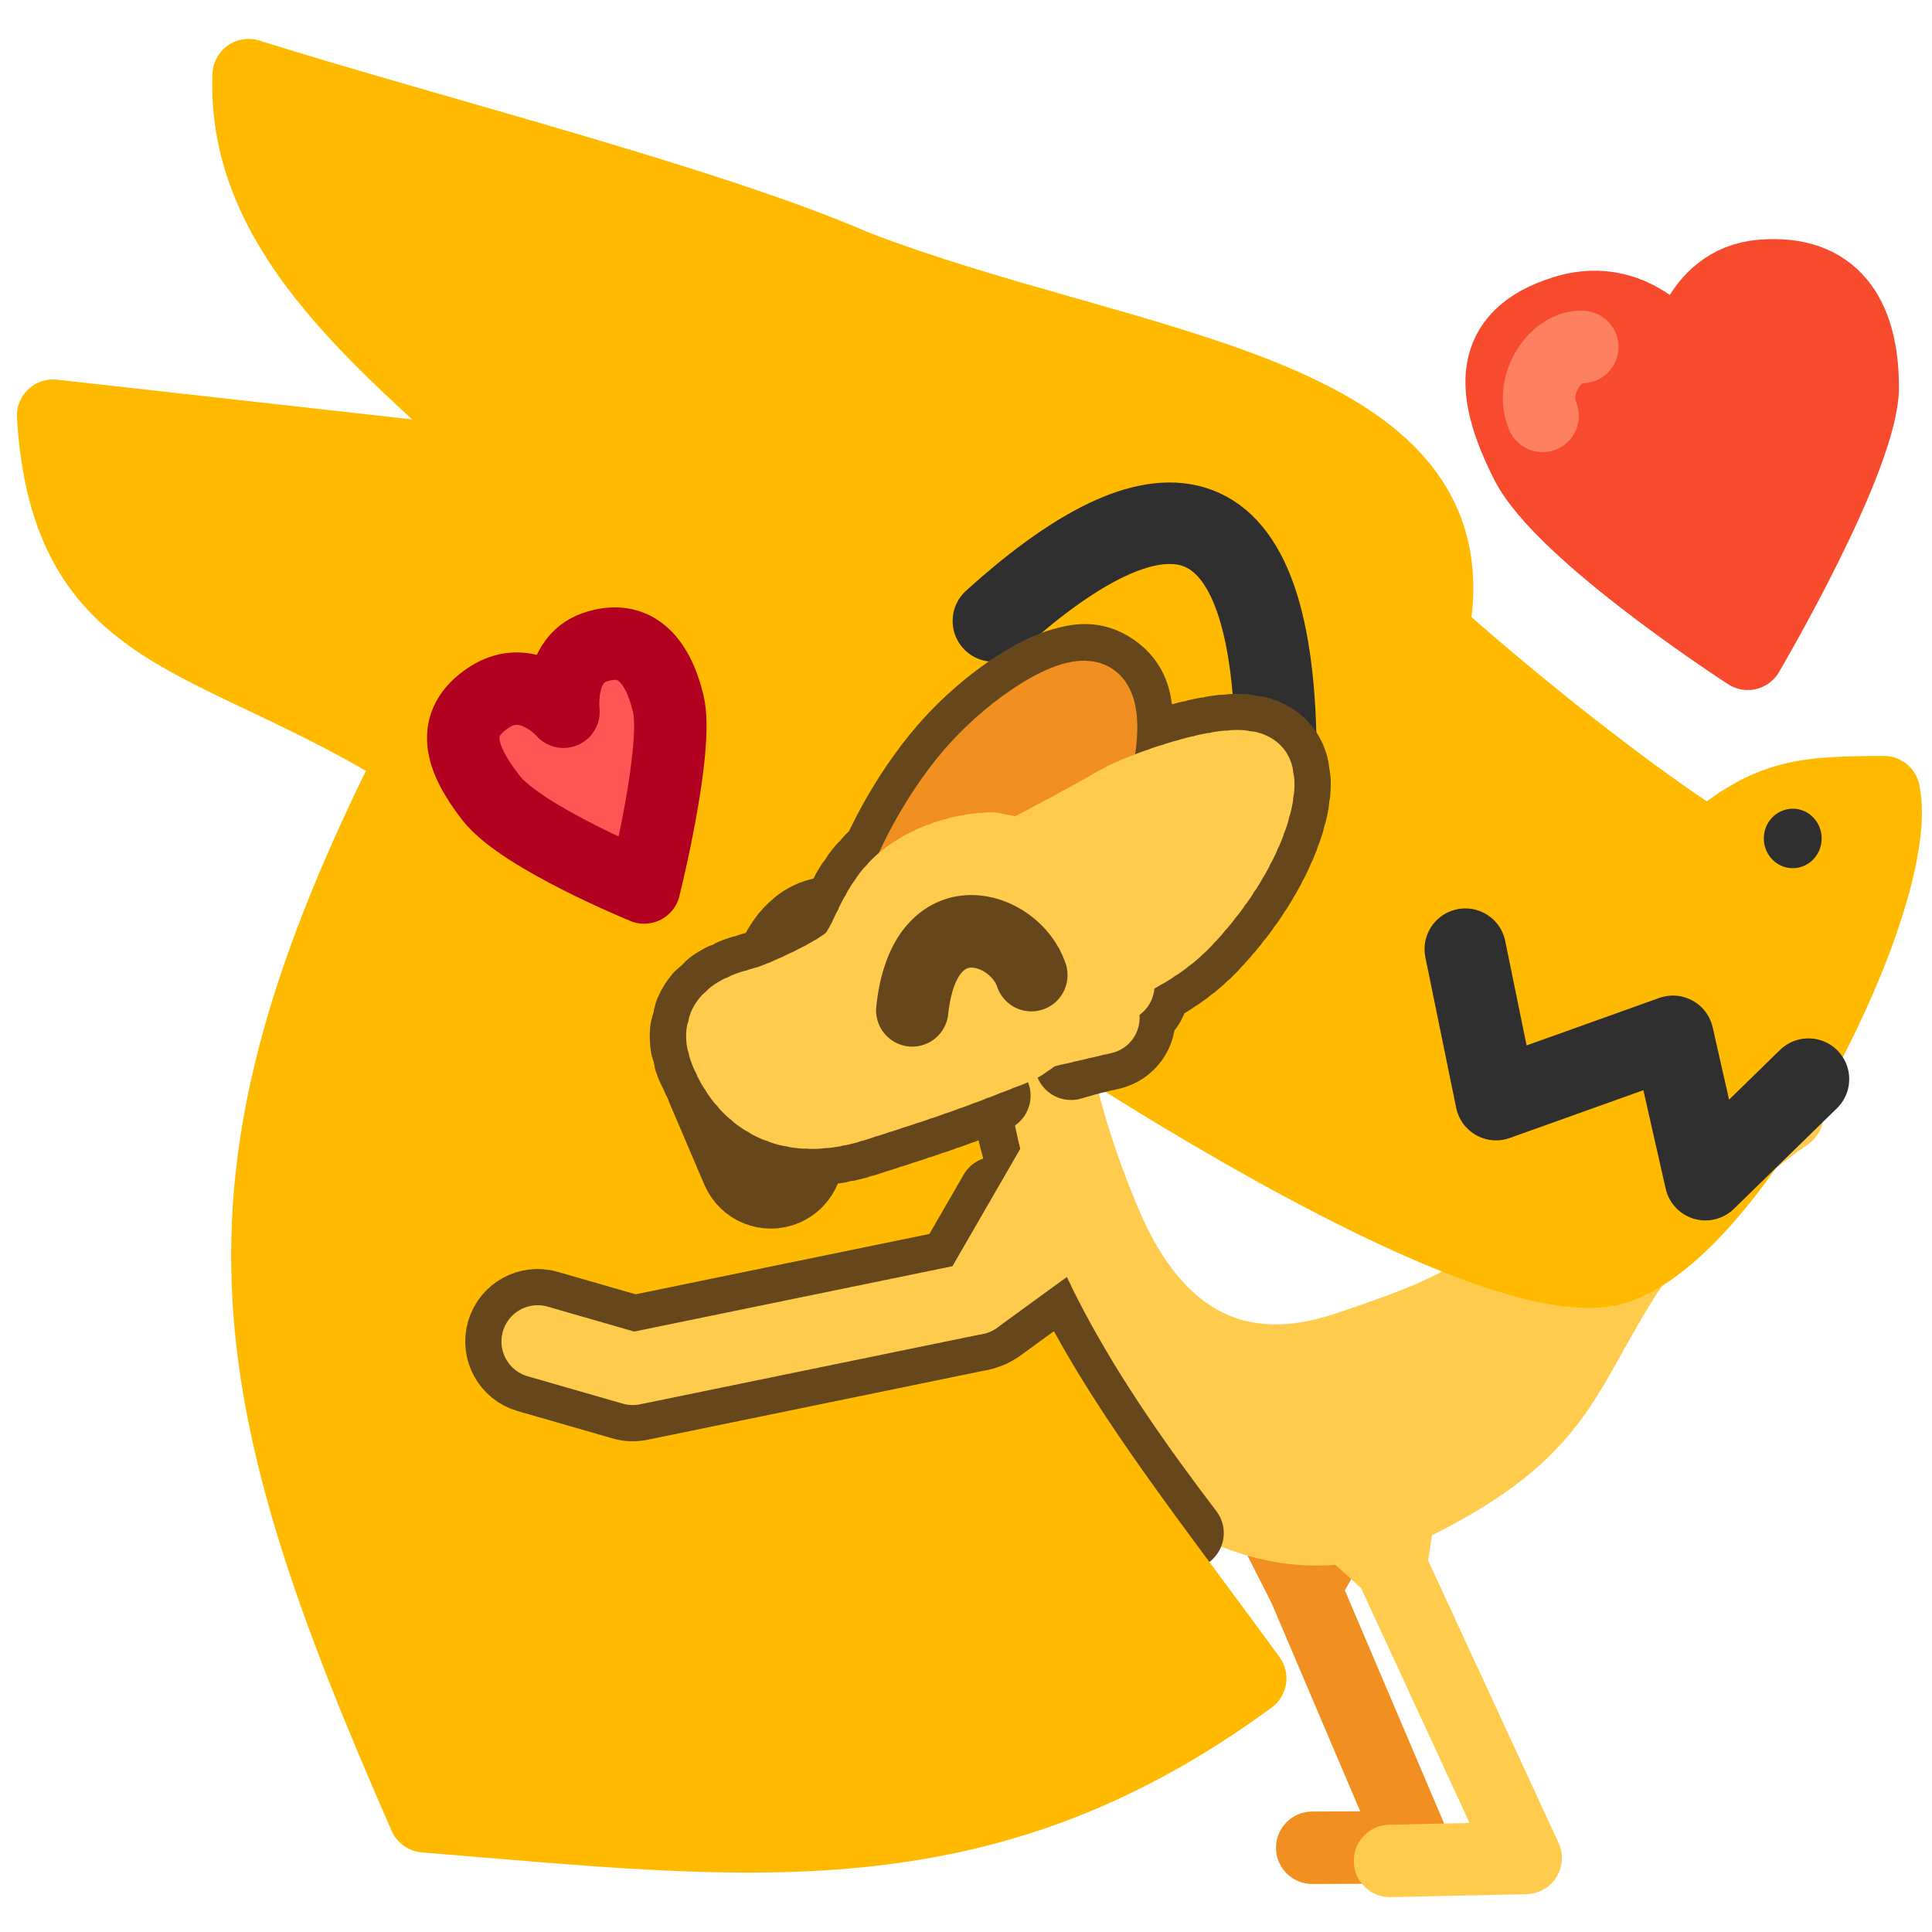 <?xml version="1.0" encoding="UTF-8" standalone="no"?>
<!-- Created with Inkscape (http://www.inkscape.org/) -->

<svg
   version="1.1"
   id="svg824"
   width="1706.667"
   height="1706.667"
   viewBox="0 0 1706.667 1706.667"
   sodipodi:docname="ying_hug_dragn.svg"
   inkscape:version="1.1 (c68e22c387, 2021-05-23)"
   inkscape:export-filename="D:\Pictures\yingmotes\ying_smol.png"
   inkscape:export-xdpi="72"
   inkscape:export-ydpi="72"
   xmlns:inkscape="http://www.inkscape.org/namespaces/inkscape"
   xmlns:sodipodi="http://sodipodi.sourceforge.net/DTD/sodipodi-0.dtd"
   xmlns="http://www.w3.org/2000/svg"
   xmlns:svg="http://www.w3.org/2000/svg">
  <defs
     id="defs828" />
  <sodipodi:namedview
     id="namedview826"
     pagecolor="#ffffff"
     bordercolor="#666666"
     borderopacity="1.0"
     inkscape:pageshadow="2"
     inkscape:pageopacity="0.0"
     inkscape:pagecheckerboard="0"
     showgrid="false"
     inkscape:zoom="0.23545481"
     inkscape:cx="934.36187"
     inkscape:cy="639.18846"
     inkscape:window-width="1920"
     inkscape:window-height="1001"
     inkscape:window-x="-9"
     inkscape:window-y="-9"
     inkscape:window-maximized="1"
     inkscape:current-layer="layer1"
     showguides="false" />
  <g
     id="layer1"
     inkscape:label="Ying"
     style="display:inline"
     inkscape:groupmode="layer">
    <path
       style="display:inline;fill:none;fill-opacity:1;stroke:#f19020;stroke-width:64;stroke-linecap:round;stroke-linejoin:round;stroke-opacity:1;paint-order:fill markers stroke;stop-color:#000000"
       d="m 445.036,1139.368 67.45,-43.662 298.868,-89.188 119.986,0.615"
       id="path14378-2"
       sodipodi:nodetypes="cccc"
       inkscape:transform-center-x="235.9187"
       inkscape:transform-center-y="53.29505" />
    <path
       style="display:inline;fill:none;fill-opacity:1;stroke:#f19020;stroke-width:64;stroke-linecap:round;stroke-linejoin:round;stroke-opacity:1;paint-order:fill markers stroke;stop-color:#000000"
       d="m 1159.192,1632.261 90.69,-0.377 -97.47,-228.991 -75.44,-148.741 158.466,1.156 -83.026,147.585"
       id="path10187-8"
       sodipodi:nodetypes="cccccc" />
    <path
       style="fill:none;fill-opacity:1;stroke:#ffcb4c;stroke-width:64;stroke-linecap:round;stroke-linejoin:round;stroke-opacity:1;paint-order:fill markers stroke;stop-color:#000000"
       d="m 1227.882,1643.884 119.825,-2.608 -119.125,-257.832 -123.693,-111.871 148.375,-55.657 -24.682,167.527"
       id="path10187"
       sodipodi:nodetypes="cccccc" />
    <g
       id="g917"
       inkscape:label="body"
       transform="rotate(-19.689,1444.703,1222.543)">
      <path
         style="fill:#ffcb4c;fill-opacity:1;stroke:#ffcb4c;stroke-width:64;stroke-linecap:round;stroke-linejoin:round;stroke-opacity:1;paint-order:fill markers stroke;stop-color:#000000"
         d="m 1012.089,783.168 c 0,0 -60.407,94.906 -52.943,170.165 8.543,149.058 104.683,319.715 253.594,304.322 148.911,-15.393 169.208,-58.8 248.079,-122.145 78.87,-63.345 190.458,-91.796 190.458,-91.796 0,0 -122.73,-12.161 -210.327,22.44 -97.261,38.419 -121.428,42.778 -226.418,40.528 -96.199,-2.062 -156.465,-57.683 -163.029,-176.135 -6.045,-109.088 10.485,-171.337 10.485,-171.337"
         id="path2053"
         sodipodi:nodetypes="cczzcsssc" />
      <path
         style="fill:#ffcb4c;fill-opacity:1;stroke:#ffcb4c;stroke-width:64;stroke-linecap:round;stroke-linejoin:round;stroke-opacity:1;paint-order:fill markers stroke;stop-color:#000000"
         d="m 971.081,865.576 -24.202,157.242 19.592,-28.905"
         id="path964"
         sodipodi:nodetypes="ccc"
         inkscape:label="path964" />
      <path
         style="fill:#ffcb4c;fill-opacity:1;stroke:#ffcb4c;stroke-width:64;stroke-linecap:round;stroke-linejoin:round;stroke-opacity:1;paint-order:fill markers stroke;stop-color:#000000"
         d="m 966.471,1042.473 26.507,146.836 25.355,-19.655"
         id="path5564"
         sodipodi:nodetypes="ccc" />
    </g>
    <path
       style="display:none;fill:#234567;fill-opacity:1;stroke:#234567;stroke-width:64;stroke-linecap:round;stroke-linejoin:round;stroke-opacity:1;paint-order:fill markers stroke;stop-color:#000000"
       d="m 1417.425,1006.269 c 5.114,28.836 18.45,55.813 69.086,74.36 55.339,-36.139 116.729,-45.836 178.971,-51.815 -42.589,-39.881 -91.934,-69.961 -158.152,-75.562 -34.273,-0.017 -65.982,10.504 -89.904,53.018 z"
       id="path31499"
       sodipodi:nodetypes="ccccc"
       inkscape:label="tail tuft" />
    <path
       style="opacity:1;fill:none;fill-opacity:1;stroke:#65471b;stroke-width:64;stroke-linecap:round;stroke-linejoin:round;stroke-miterlimit:4;stroke-dasharray:none;stroke-dashoffset:172.8;stroke-opacity:1;paint-order:stroke fill markers;stop-color:#000000"
       d="m 860.58,974.146 c 21.272,141.889 100.364,264.588 188.455,380.111"
       id="path12613"
       sodipodi:nodetypes="cc" />
    <g
       id="g47627"
       inkscape:label="dragn"
       style="display:inline;opacity:1"
       transform="translate(-8.494,8.494)">
      <path
         style="fill:#ffba00;fill-opacity:1;stroke:#ffba00;stroke-width:64;stroke-linecap:round;stroke-linejoin:round;stroke-dashoffset:172.8;stroke-opacity:1;paint-order:fill markers stroke;stop-color:#000000"
         d="M 383.796,1595.989 C 215.609,1213.401 185.623,1032.704 373.469,660.289 195.228,548.475 67.919,561.427 55.392,358.717 L 468.287,404.894 C 350.34,297.953 222.701,199.691 228.13,57.885 385.796,107.568 632.974,169.662 763.836,226.521 c 244.021,94.274 552.616,107.12 510.194,322.544 0,0 126.297,113.641 243.689,189.716 54.52,-45.235 83.266,-47.24 154.908,-47.508 18.505,87.906 -123.815,377.824 -233.394,419.309 -122.955,46.549 -624.27,-299.001 -620.385,-310.655 -0.013,308.866 124.266,441.235 294.047,674.194 -238.557,175.144 -444.609,144.805 -729.098,121.868 z"
         id="path42076"
         sodipodi:nodetypes="cccccccccsccc" />
      <path
         style="fill:#ffba00;fill-opacity:1;stroke:#2f2f2f;stroke-width:72;stroke-linecap:round;stroke-linejoin:round;stroke-miterlimit:4;stroke-dasharray:none;stroke-dashoffset:172.8;stroke-opacity:1;paint-order:fill markers stroke;stop-color:#000000"
         d="M 886.01,540.015 C 1019.15,419.524 1129.899,400.976 1135.422,643.296"
         id="path47543"
         sodipodi:nodetypes="cc" />
      <ellipse
         style="fill:#2f2f2f;fill-opacity:1;stroke:none;stroke-width:32;stroke-linecap:round;stroke-linejoin:round;stroke-miterlimit:4;stroke-dasharray:none;stroke-dashoffset:172.8;stroke-opacity:1;paint-order:fill markers stroke;stop-color:#000000"
         id="path48003"
         cx="1592.152"
         cy="732.163"
         rx="25.565"
         ry="26.275" />
      <path
         style="fill:none;fill-opacity:1;stroke:#2f2f2f;stroke-width:72;stroke-linecap:round;stroke-linejoin:round;stroke-miterlimit:4;stroke-dasharray:none;stroke-dashoffset:172.8;stroke-opacity:1;paint-order:fill markers stroke;stop-color:#000000"
         d="m 1302.899,829.972 27.195,132.908 156.221,-55.917 28.698,126.643 91.016,-88.831"
         id="path53871" />
    </g>
    <g
       id="g4083"
       inkscape:label="outlines"
       style="opacity:1;fill:none;fill-opacity:1;stroke:#65471b;stroke-width:64;stroke-miterlimit:4;stroke-dasharray:none;stroke-opacity:1"
       transform="translate(-8.494,8.494)">
      <g
         id="g943"
         inkscape:label="headoutline"
         transform="matrix(0.799,-0.141,0.141,0.802,473.301,531.562)"
         style="fill:none;fill-opacity:1;stroke:#65471b;stroke-width:78.746;stroke-miterlimit:4;stroke-dasharray:none;stroke-opacity:1">
        <path
           id="path927"
           style="color:#000000;fill:none;fill-opacity:1;stroke:#65471b;stroke-width:64;stroke-linecap:round;stroke-linejoin:round;stroke-miterlimit:4;stroke-dasharray:none;stroke-opacity:1;paint-order:fill markers stroke"
           d="m 954.843,930.992 c 0,0 17.874,-5.17 18.466,-5.205 l 6.225,-1.445 c 1.514,-0.354 3.001,-0.819 4.447,-1.391 0.593,-0.002 1.186,-0.02 1.777,-0.055 l 4.889,-1.135 c 15.325,-3.694 25.661,-18.05 24.344,-33.809 7.191,-5.428 11.762,-13.65 12.588,-22.643 1.103,-0.595 2.211,-1.175 3.307,-1.787 1.511,-0.858 2.949,-1.839 4.301,-2.932 0.684,-0.217 1.361,-0.458 2.029,-0.721 2.103,-1.254 4.204,-2.549 6.297,-3.889 1.478,-0.964 2.874,-2.049 4.174,-3.244 0.688,-0.267 1.366,-0.559 2.033,-0.873 2.064,-1.42 4.117,-2.885 6.156,-4.4 1.437,-1.089 2.78,-2.299 4.014,-3.615 0.688,-0.328 1.364,-0.682 2.027,-1.059 2.005,-1.616 3.991,-3.285 5.953,-5.012 1.374,-1.234 2.638,-2.584 3.779,-4.037 0.678,-0.4 1.34,-0.826 1.986,-1.275 1.96,-1.889 3.81,-3.776 5.568,-5.641 1.129,-1.211 2.163,-2.509 3.092,-3.881 0.555,-0.381 1.097,-0.78 1.627,-1.195 1.582,-1.736 3.147,-3.488 4.697,-5.26 1.101,-1.274 2.101,-2.634 2.988,-4.066 0.545,-0.409 1.076,-0.836 1.594,-1.279 1.514,-1.802 3.01,-3.621 4.488,-5.457 1.053,-1.324 1.999,-2.73 2.83,-4.205 0.531,-0.434 1.047,-0.886 1.549,-1.354 1.438,-1.866 2.863,-3.754 4.271,-5.666 0.997,-1.371 1.883,-2.82 2.65,-4.332 0.512,-0.458 1.01,-0.932 1.492,-1.422 1.372,-1.949 2.717,-3.911 4.039,-5.885 0.939,-1.423 1.763,-2.918 2.465,-4.473 0.497,-0.487 0.979,-0.991 1.443,-1.51 1.283,-2.015 2.545,-4.049 3.783,-6.104 0.876,-1.476 1.633,-3.021 2.262,-4.619 0.477,-0.516 0.937,-1.047 1.379,-1.594 1.19,-2.089 2.358,-4.204 3.504,-6.346 0.805,-1.531 1.485,-3.126 2.033,-4.768 0.455,-0.548 0.891,-1.111 1.309,-1.688 1.093,-2.183 2.16,-4.389 3.195,-6.619 0.725,-1.597 1.319,-3.252 1.774,-4.947 0.432,-0.588 0.845,-1.19 1.236,-1.807 0.976,-2.284 1.92,-4.603 2.83,-6.953 0.633,-1.681 1.125,-3.412 1.469,-5.176 0.405,-0.641 0.788,-1.296 1.147,-1.965 0.834,-2.419 1.633,-4.891 2.383,-7.416 0.516,-1.805 0.873,-3.653 1.066,-5.521 0.371,-0.727 0.715,-1.469 1.029,-2.223 0.641,-2.639 1.234,-5.383 1.74,-8.24 0.341,-2.072 0.479,-4.172 0.41,-6.271 0.315,-0.917 0.589,-1.847 0.82,-2.789 0.285,-3.145 0.462,-6.694 0.299,-10.633 -0.12,-2.241 -0.475,-4.464 -1.059,-6.631 -0.14,-2.904 -0.674,-5.776 -1.586,-8.537 -1.229,-3.677 -3.339,-8.94 -8.252,-14.459 -0.02,-0.023 -0.041,-0.046 -0.061,-0.068 -0.933,-1.042 -1.975,-2.091 -3.148,-3.127 l -0.012,-0.008 -0.031,-0.031 c -6.003,-5.28 -11.869,-7.611 -16.211,-8.984 l -0.045,-0.016 c -0.8,-0.252 -1.608,-0.483 -2.424,-0.697 -1.375,-0.174 -2.759,-0.258 -4.144,-0.252 -2.675,-0.924 -5.461,-1.489 -8.283,-1.678 -3.528,-0.221 -6.765,-0.193 -9.701,-0.07 -0.87,0.174 -1.733,0.383 -2.586,0.629 -1.966,-0.175 -3.944,-0.167 -5.908,0.023 -2.671,0.291 -5.283,0.647 -7.836,1.049 -1.218,0.368 -2.413,0.808 -3.578,1.318 -1.264,-0.083 -2.532,-0.091 -3.797,-0.023 -2.422,0.468 -4.814,0.968 -7.176,1.496 -1.131,0.427 -2.237,0.918 -3.312,1.471 -1.207,-0.013 -2.414,0.042 -3.615,0.166 -2.307,0.572 -4.583,1.165 -6.832,1.773 -1.088,0.467 -2.148,0.993 -3.178,1.578 -1.183,0.035 -2.362,0.136 -3.533,0.303 -2.225,0.645 -4.435,1.308 -6.635,1.986 -1.058,0.499 -2.087,1.056 -3.084,1.668 -1.167,0.073 -2.33,0.211 -3.482,0.412 -2.183,0.711 -4.356,1.438 -6.521,2.18 -1.038,0.53 -2.047,1.117 -3.022,1.758 -1.161,0.108 -2.315,0.281 -3.457,0.516 -2.154,0.774 -4.312,1.568 -6.477,2.385 -0.592,0.343 -1.172,0.705 -1.74,1.086 1.77,-12.231 2.575,-23.98 1.291,-35.854 -1.302,-12.046 -3.332,-27.227 -20.219,-39.219 -9.778,-6.944 -19.042,-8.791 -27.43,-8.461 l 5.7e-4,6.8e-4 c -2.796,0.11 -5.494,0.462 -8.082,0.947 -3.45,0.648 -6.704,1.533 -9.729,2.4 -12.097,3.468 -23.376,9.116 -35.1,16.248 -23.448,14.264 -48.045,34.717 -68.809,58.619 -37.419,43.075 -58.277,91.789 -58.277,91.789 l -0.229,0.525 c -0.3,0.165 -0.598,0.335 -0.893,0.51 -2.265,1.972 -4.43,4.021 -6.5,6.137 -0.883,1.169 -1.685,2.398 -2.4,3.678 -1.209,0.831 -2.36,1.745 -3.443,2.734 -1.857,2.191 -3.627,4.43 -5.309,6.709 -0.677,1.226 -1.274,2.495 -1.785,3.799 -1.036,0.929 -2.011,1.926 -2.918,2.982 -1.491,2.287 -2.887,4.57 -4.205,6.834 -0.498,1.203 -0.922,2.436 -1.27,3.691 -0.875,0.949 -1.691,1.95 -2.445,2.998 -1.169,2.202 -2.276,4.373 -3.332,6.506 -0.363,1.104 -0.667,2.226 -0.908,3.363 -0.737,0.879 -1.426,1.797 -2.064,2.75 -0.005,0.01 -0.009,0.019 -0.014,0.029 -1.172,-0.134 -2.362,-0.23 -3.578,-0.264 -2.855,-0.079 -5.695,0.167 -8.469,0.678 -8.321,1.533 -16.039,5.452 -21.74,10.123 -10.631,8.711 -17.239,19.062 -22.865,32.248 -0.627,0.398 -1.24,0.819 -1.838,1.26 -0.969,0.137 -1.932,0.319 -2.885,0.545 -1.751,0.707 -3.421,1.36 -5.018,1.947 -0.658,0.372 -1.303,0.768 -1.934,1.186 -0.709,0.04 -1.416,0.103 -2.121,0.189 -1.568,0.461 -3.523,0.989 -5.848,1.648 -1.144,0.503 -2.258,1.073 -3.336,1.707 -1.288,0.069 -2.57,0.215 -3.84,0.439 -2.555,0.821 -5.243,1.759 -8.037,2.869 -1.412,0.77 -2.763,1.647 -4.043,2.621 -1.619,0.339 -3.209,0.804 -4.756,1.391 -3.066,1.601 -6.319,3.536 -9.623,5.979 -1.637,1.466 -3.119,3.097 -4.422,4.867 -2.006,1.244 -3.868,2.706 -5.553,4.361 -3.313,3.868 -6.259,8.377 -8.502,13.611 -0.936,2.648 -1.522,5.408 -1.74,8.209 -1.07,2.436 -1.833,4.997 -2.271,7.623 -0.493,5.243 -0.189,10.067 0.5,14.42 0.525,2.005 1.243,3.954 2.143,5.82 0.095,2.014 0.378,4.015 0.848,5.977 1.053,3.009 2.149,5.678 3.17,8.051 0.733,1.236 1.548,2.422 2.439,3.549 0.294,1.394 0.68,2.767 1.156,4.109 0.98,1.928 2.065,3.837 3.156,5.742 0.34,1.399 0.774,2.773 1.299,4.113 l 30.721,71.898 c 6.954,16.275 25.739,23.828 41.957,16.871 14.103,-6.066 21.901,-21.338 18.572,-36.373 1.359,0.374 2.741,0.658 4.137,0.85 2.855,0.017 5.677,-0.062 8.459,-0.227 1.375,-0.265 2.732,-0.619 4.061,-1.062 1.383,0.201 2.777,0.312 4.174,0.33 2.698,-0.32 5.376,-0.712 8.031,-1.174 1.283,-0.405 2.538,-0.891 3.76,-1.455 1.341,0.053 2.683,0.021 4.02,-0.096 2.562,-0.575 5.091,-1.205 7.584,-1.883 1.747,-0.492 3.449,-1.133 5.088,-1.916 0.761,-0.055 1.519,-0.138 2.273,-0.248 l 0.357,-0.113 c 0.029,-0.01 0.057,-0.019 0.086,-0.029 l 5.732,-1.826 c 1.487,-0.477 2.937,-1.062 4.338,-1.752 0.592,-0.05 1.183,-0.116 1.771,-0.199 l 0.674,-0.217 0.025,-0.008 5.41,-1.732 c 1.493,-0.482 2.949,-1.074 4.355,-1.771 0.6,-0.052 1.199,-0.121 1.795,-0.207 l 5.055,-1.633 0.043,-0.014 1.023,-0.332 c 1.486,-0.485 2.935,-1.078 4.334,-1.775 0.598,-0.054 1.194,-0.125 1.787,-0.213 2.043,-0.666 4.096,-1.338 6.156,-2.016 1.491,-0.495 2.944,-1.099 4.346,-1.809 0.601,-0.057 1.2,-0.131 1.797,-0.223 2.057,-0.683 4.115,-1.368 6.176,-2.061 1.497,-0.507 2.954,-1.126 4.359,-1.85 0.608,-0.062 1.213,-0.141 1.816,-0.238 2.057,-0.701 4.125,-1.411 6.203,-2.131 1.494,-0.522 2.947,-1.155 4.348,-1.893 0.609,-0.069 1.215,-0.156 1.818,-0.26 2.082,-0.732 4.149,-1.467 6.199,-2.201 1.495,-0.54 2.948,-1.191 4.346,-1.947 0.611,-0.076 1.219,-0.17 1.824,-0.281 2.06,-0.75 4.116,-1.506 6.166,-2.266 1.481,-0.553 2.918,-1.216 4.301,-1.982 0.606,-0.081 1.21,-0.179 1.811,-0.295 2.039,-0.765 4.07,-1.531 6.094,-2.299 1.473,-0.563 2.902,-1.235 4.275,-2.01 0.604,-0.086 1.206,-0.19 1.805,-0.311 l 3.996,-1.533 0.045,-0.018"
           transform="matrix(1.214,0.213,-0.214,1.21,-460.922,-743.873)"
           sodipodi:nodetypes="ccccccccccccccccccccccccccccccccccccccccccccccccccccccccscccccccccccccccccccccccccccccssccssssccccccccccccccccssscccccccccccccccccccccccccccccccccccccccccccccccccccccccccccccccccccccccccc" />
      </g>
      <g
         id="g1282"
         inkscape:label="hairoutline"
         style="display:none;fill:none;fill-opacity:1;stroke:#65471b;stroke-width:64;stroke-miterlimit:4;stroke-dasharray:none;stroke-opacity:1">
        <path
           id="path967"
           style="color:#000000;display:inline;fill:none;fill-opacity:1;stroke:#65471b;stroke-width:64;stroke-linecap:round;stroke-linejoin:round;stroke-miterlimit:4;stroke-dasharray:none;stroke-opacity:1;paint-order:fill markers stroke"
           d="m 1146.649,1041.579 c 0.4,-4.193 -0.021,-8.511 -1.347,-12.714 L 1039.584,694.107 c -4.321,-13.677 -17.172,-22.82 -31.465,-22.385 -3.455,0.105 -6.869,0.772 -10.109,1.975 -4.055,1.505 -7.763,3.819 -10.898,6.805 l -86.191,82.084 c -7.886,7.511 -11.415,18.535 -9.365,29.256"
           sodipodi:nodetypes="ccccsccc" />
        <path
           id="path983"
           style="color:#000000;display:inline;fill:none;fill-opacity:1;stroke:#65471b;stroke-width:64;stroke-linecap:round;stroke-linejoin:round;stroke-miterlimit:4;stroke-dasharray:none;stroke-opacity:1;paint-order:fill markers stroke"
           d="m 879.352,571.582 c -22.04,-0.332 -44.014,1.055 -65.531,4.92 -34.427,6.184 -67.685,18.709 -98.18,40.684 a 32.055,31.952 80.019 0 0 -6.445,44.9 c -35.161,23.194 -63.791,51.899 -86.236,84.691 a 32.055,31.952 80.019 0 0 37.832,48.078 c 49.205,-18.955 85.443,-20.491 108.691,-9.176 a 32.055,31.952 80.019 0 0 40.83,-11.52 c 25.457,-39.85 54.615,-46.359 97.135,-51.359 a 32.055,31.952 80.019 0 0 15.061,-5.908 c 14.786,-10.79 25.946,-21.74 33.613,-34.668 7.667,-12.928 10.835,-28.31 9.449,-41.414 -2.771,-26.208 -16.376,-40.992 -21.625,-50.518 a 32.055,31.952 80.019 0 0 -24.934,-16.422 c -13.188,-1.273 -26.436,-2.09 -39.66,-2.289 z" />
      </g>
      <g
         id="g1325"
         transform="rotate(4.727,71.674,938.888)"
         inkscape:label="armoutline"
         style="fill:none;fill-opacity:1;stroke:#65471b;stroke-width:64;stroke-miterlimit:4;stroke-dasharray:none;stroke-opacity:1">
        <path
           id="path1321"
           style="color:#000000;fill:none;fill-opacity:1;stroke:#65471b;stroke-width:64;stroke-linecap:round;stroke-linejoin:round;stroke-miterlimit:4;stroke-dasharray:none;stroke-opacity:1;paint-order:fill markers stroke"
           d="M 887.406,1045.249 850.014,1110 h -0.002 l -281.271,57.76 -76.428,-22 c -16.984,-4.889 -34.715,4.916 -39.604,21.9 -4.889,16.984 4.916,34.715 21.9,39.603 l 84,24.178 c 4.973,1.431 10.22,1.635 15.289,0.594 l 303.072,-62.236 c 0.741,-0.235 1.473,-0.497 2.195,-0.785 1.665,-0.447 3.292,-1.028 4.863,-1.736 1.033,-0.501 2.038,-1.057 3.012,-1.666 0.791,-0.395 1.565,-0.822 2.32,-1.281 l 35.207,-25.617"
           transform="rotate(-4.727,71.674,938.888)"
           sodipodi:nodetypes="ccccscccccccccc" />
      </g>
    </g>
    <g
       id="g18131"
       transform="rotate(4.727,-35.48,840.228)"
       style="display:inline">
      <path
         style="fill:none;fill-opacity:1;stroke:#ffcb4c;stroke-width:64;stroke-linecap:round;stroke-linejoin:round;stroke-opacity:1;paint-order:fill markers stroke;stop-color:#000000"
         d="m 501.641,1141.771 85.707,17.174 296.915,-86.998 68.943,-145.987"
         id="path14378"
         sodipodi:nodetypes="cccc"
         inkscape:transform-center-x="194.57836"
         inkscape:transform-center-y="113.44343" />
      <path
         style="fill:#ffcb4c;fill-opacity:1;stroke:#ffcb4c;stroke-width:64;stroke-linecap:round;stroke-linejoin:round;stroke-dashoffset:172.8;stroke-opacity:1;paint-order:fill markers stroke;stop-color:#000000"
         d="m 884.263,1071.947 95.935,-82.711 -26.992,-63.276 z"
         id="path2099" />
    </g>
    <g
       id="g31027"
       inkscape:label="head"
       transform="matrix(0.799,-0.141,0.141,0.802,464.806,540.056)"
       style="display:inline;stroke-width:1.23">
      <path
         style="display:inline;fill:none;stroke:#65471b;stroke-width:78.746;stroke-linecap:round;stroke-linejoin:round;stroke-opacity:1;paint-order:fill markers stroke;stop-color:#000000"
         d="m 219.851,460.504 c 49.768,-91.015 69.33,-12.061 65.927,18.399"
         id="path1517-8"
         sodipodi:nodetypes="cc" />
      <path
         style="fill:none;stroke:#65471b;stroke-width:78.746;stroke-linecap:round;stroke-linejoin:round;stroke-opacity:1;paint-order:fill markers stroke;stop-color:#000000"
         d="m 137.991,534.299 21.93,93.524"
         id="path1858"
         sodipodi:nodetypes="cc" />
      <path
         style="fill:#f19020;fill-opacity:1;stroke:#f19020;stroke-width:78.746;stroke-linecap:round;stroke-miterlimit:4;stroke-dasharray:none;stroke-dashoffset:0;stroke-opacity:1;paint-order:fill markers stroke;stop-color:#000000"
         d="m 365.554,346.233 c 0,0 33.609,-50.472 82.319,-89.843 53.586,-43.312 126.865,-72.04 143.204,-55.547 16.34,16.493 -10.123,88.706 -39.831,127.194 -29.708,38.488 -116.665,98.772 -116.665,98.772 z"
         id="path1640"
         inkscape:label="left ear"
         sodipodi:nodetypes="cssscc"
         inkscape:transform-center-x="-22.420557"
         inkscape:transform-center-y="-27.983334" />
      <path
         style="display:none;fill:#123456;fill-opacity:1;stroke:#123456;stroke-width:78.746;stroke-linecap:round;stroke-linejoin:round;stroke-opacity:1;paint-order:fill markers stroke;stop-color:#000000"
         d="m 613.568,322.407 56.812,427.509 -58.232,-69.594 -34.087,61.073 -48.29,-96.58 -34.087,46.87 -4.261,-288.32 z"
         id="path30938"
         inkscape:label="mane" />
      <path
         id="path1148"
         style="display:inline;fill:#ffcb4c;stroke:#ffcb4c;stroke-width:78.746;stroke-linecap:round;stroke-linejoin:round;stroke-miterlimit:4;stroke-dasharray:7.875, 7.875;stroke-dashoffset:0;stroke-opacity:1;paint-order:fill markers stroke;stop-color:#000000"
         inkscape:label="head"
         d="m 539.601,477.494 c 0,0 -0.037,-3.702 -0.323,-9.722 -0.143,-3.01 -0.348,-6.599 -0.642,-10.595 -0.294,-3.996 -0.678,-8.399 -1.177,-13.036 -0.499,-4.636 -1.115,-9.506 -1.873,-14.437 -0.758,-4.931 -1.658,-9.922 -2.727,-14.801 -0.535,-2.44 -1.112,-4.851 -1.734,-7.213 -0.623,-2.362 -1.291,-4.674 -2.008,-6.915 -0.717,-2.241 -1.483,-4.41 -2.301,-6.487 -0.818,-2.077 -1.689,-4.061 -2.616,-5.93 -0.926,-1.869 -2.012,-3.69 -3.234,-5.46 -1.222,-1.77 -2.581,-3.491 -4.051,-5.16 -1.471,-1.669 -3.054,-3.287 -4.726,-4.853 -1.672,-1.566 -3.433,-3.079 -5.26,-4.538 -1.827,-1.459 -3.718,-2.865 -5.652,-4.216 -1.934,-1.351 -3.909,-2.647 -5.903,-3.887 -3.987,-2.48 -8.048,-4.737 -11.992,-6.76 -3.944,-2.023 -7.773,-3.811 -11.297,-5.357 -3.524,-1.546 -6.744,-2.848 -9.471,-3.898 -5.453,-2.099 -8.935,-3.188 -8.935,-3.188 -36.22,-5.469 -78.716,2.384 -105.992,20.53 -34.334,22.841 -46.41,60.423 -67.37,72.508 -20.959,12.085 -76.352,26.434 -95.065,28.7 -18.714,2.266 -62.129,2.266 -54.644,42.296 7.485,40.03 38.176,96.677 128.001,84.592 89.826,-12.085 106.294,-15.106 181.897,-30.212 7.763,-1.551 18.257,-6.267 29.438,-12.639 l 72.511,-3.909 -31.506,-25.744 c 1.817,-1.656 3.594,-3.325 5.3,-5.007 l 48.169,-0.812 -28.778,-23.833 c 1.18,-2.242 2.197,-4.454 2.925,-6.605 0.357,-1.054 0.689,-2.267 1.033,-3.413 z" />
      <path
         style="display:none;fill:#123456;fill-opacity:1;stroke:#123456;stroke-width:78.746;stroke-linecap:round;stroke-linejoin:round;stroke-opacity:1;paint-order:fill markers stroke;stop-color:#000000"
         d="m 328.263,338.585 c -38.926,-28.121 -95.275,-32.286 -164.485,-18.767 53.193,-54.199 122.017,-91.203 213.057,-103.769 -8.5,-22.368 -50.666,-20.688 -83.898,-25.39 71.85,-34.616 149.122,-28.562 228.512,-6.624 11.487,33.486 35.339,66.971 -33.118,100.457 -56.188,-3.203 -111.36,1.205 -160.069,54.092 z"
         id="path30246"
         sodipodi:nodetypes="ccccccc"
         inkscape:label="top hair" />
      <path
         id="path13483"
         style="display:inline;fill:#ffcb4c;stroke:#ffcb4c;stroke-width:78.746;stroke-linecap:round;stroke-linejoin:round;stroke-miterlimit:4;stroke-dasharray:7.875, 7.875;stroke-dashoffset:0;stroke-opacity:1;paint-order:fill markers stroke;stop-color:#000000"
         inkscape:label="right ear"
         d="m 751.075,307.406 c -16.805,-20.998 -127.125,-2.575 -155.996,8.554 -25.705,9.909 -93.216,31.357 -112.36,37.421 0,0 1.318,3.391 3.072,8.95 0.877,2.779 1.864,6.1 2.849,9.81 0.985,3.71 1.97,7.809 2.844,12.144 0.874,4.335 1.636,8.906 2.177,13.56 0.271,2.327 0.486,4.674 0.632,7.024 0.146,2.349 0.224,4.7 0.218,7.033 -0.006,2.333 -0.094,4.649 -0.279,6.928 -0.185,2.279 -0.467,4.522 -0.858,6.709 -0.392,2.187 -0.894,4.318 -1.52,6.375 -0.626,2.056 -1.377,4.038 -2.265,5.925 -0.888,1.887 -1.901,3.803 -3.019,5.736 -1.118,1.933 -2.342,3.882 -3.652,5.839 -1.31,1.956 -2.707,3.919 -4.171,5.877 -1.464,1.958 -2.996,3.912 -4.575,5.85 -3.16,3.876 -6.513,7.69 -9.907,11.355 -3.394,3.665 -6.829,7.182 -10.154,10.462 -3.325,3.28 -6.539,6.325 -9.489,9.047 -2.95,2.722 -5.637,5.12 -7.909,7.108 -4.543,3.977 -7.423,6.314 -7.423,6.314 52.012,0.515 156.557,-4.608 218.352,-49.912 84.605,-62.027 114.332,-134.491 103.434,-148.108 z"
         inkscape:transform-center-x="-80.317077"
         inkscape:transform-center-y="-18.729085" />
      <path
         style="fill:none;stroke:#65471b;stroke-width:78.746;stroke-linecap:round;stroke-linejoin:round;stroke-opacity:1;paint-order:fill markers stroke;stop-color:#000000"
         d="m 338.768,499.009 c 34.622,-120.209 126.307,-70.602 134.4,-15.203"
         id="path1517"
         sodipodi:nodetypes="cc" />
    </g>
    <path
       style="display:inline;fill:#ff5555;fill-opacity:1;stroke:#b10020;stroke-width:64;stroke-linecap:round;stroke-linejoin:round;stroke-miterlimit:4;stroke-dasharray:none;stroke-opacity:1;paint-order:fill markers stroke;stop-color:#000000"
       d="m 569.067,783.973 c 0,0 -108.178,-44.168 -135.326,-79.125 -27.148,-34.958 -37.099,-65.541 -1.895,-88.705 35.203,-23.164 65.911,12.587 65.911,12.587 0,0 -5.611,-45.503 27.533,-56.926 34.56,-11.911 55.223,9.657 64.941,49.326 9.718,39.669 -21.163,162.843 -21.163,162.843 z"
       id="path1288"
       sodipodi:nodetypes="czscszc" />
    <path
       style="display:inline;fill:#f84b2e;fill-opacity:1;stroke:#f84b2e;stroke-width:64;stroke-linecap:round;stroke-linejoin:round;stroke-miterlimit:4;stroke-dasharray:none;stroke-opacity:1;paint-order:fill markers stroke;stop-color:#000000"
       d="m 1543.908,577.547 c 0,0 -164.001,-106.053 -195.484,-168.422 -31.482,-62.369 -35.819,-111.843 32.763,-133.55 68.582,-21.706 105.728,43.164 105.728,43.164 0,0 9.006,-70.219 69.368,-75.1 62.94,-5.09 88.944,34.834 89.207,97.83 0.264,62.996 -101.582,236.078 -101.582,236.078 z"
       id="path1288-2"
       sodipodi:nodetypes="czscszc" />
    <path
       style="fill:none;fill-opacity:1;stroke:#fd8160;stroke-width:64;stroke-linecap:round;stroke-linejoin:round;stroke-miterlimit:4;stroke-dasharray:none;stroke-dashoffset:172.8;stroke-opacity:1;paint-order:stroke fill markers;stop-color:#000000"
       d="m 1362.664,367.369 c -11.976,-28.812 13.004,-62.62 35.066,-60.841"
       id="path24504"
       sodipodi:nodetypes="cc" />
  </g>
</svg>

